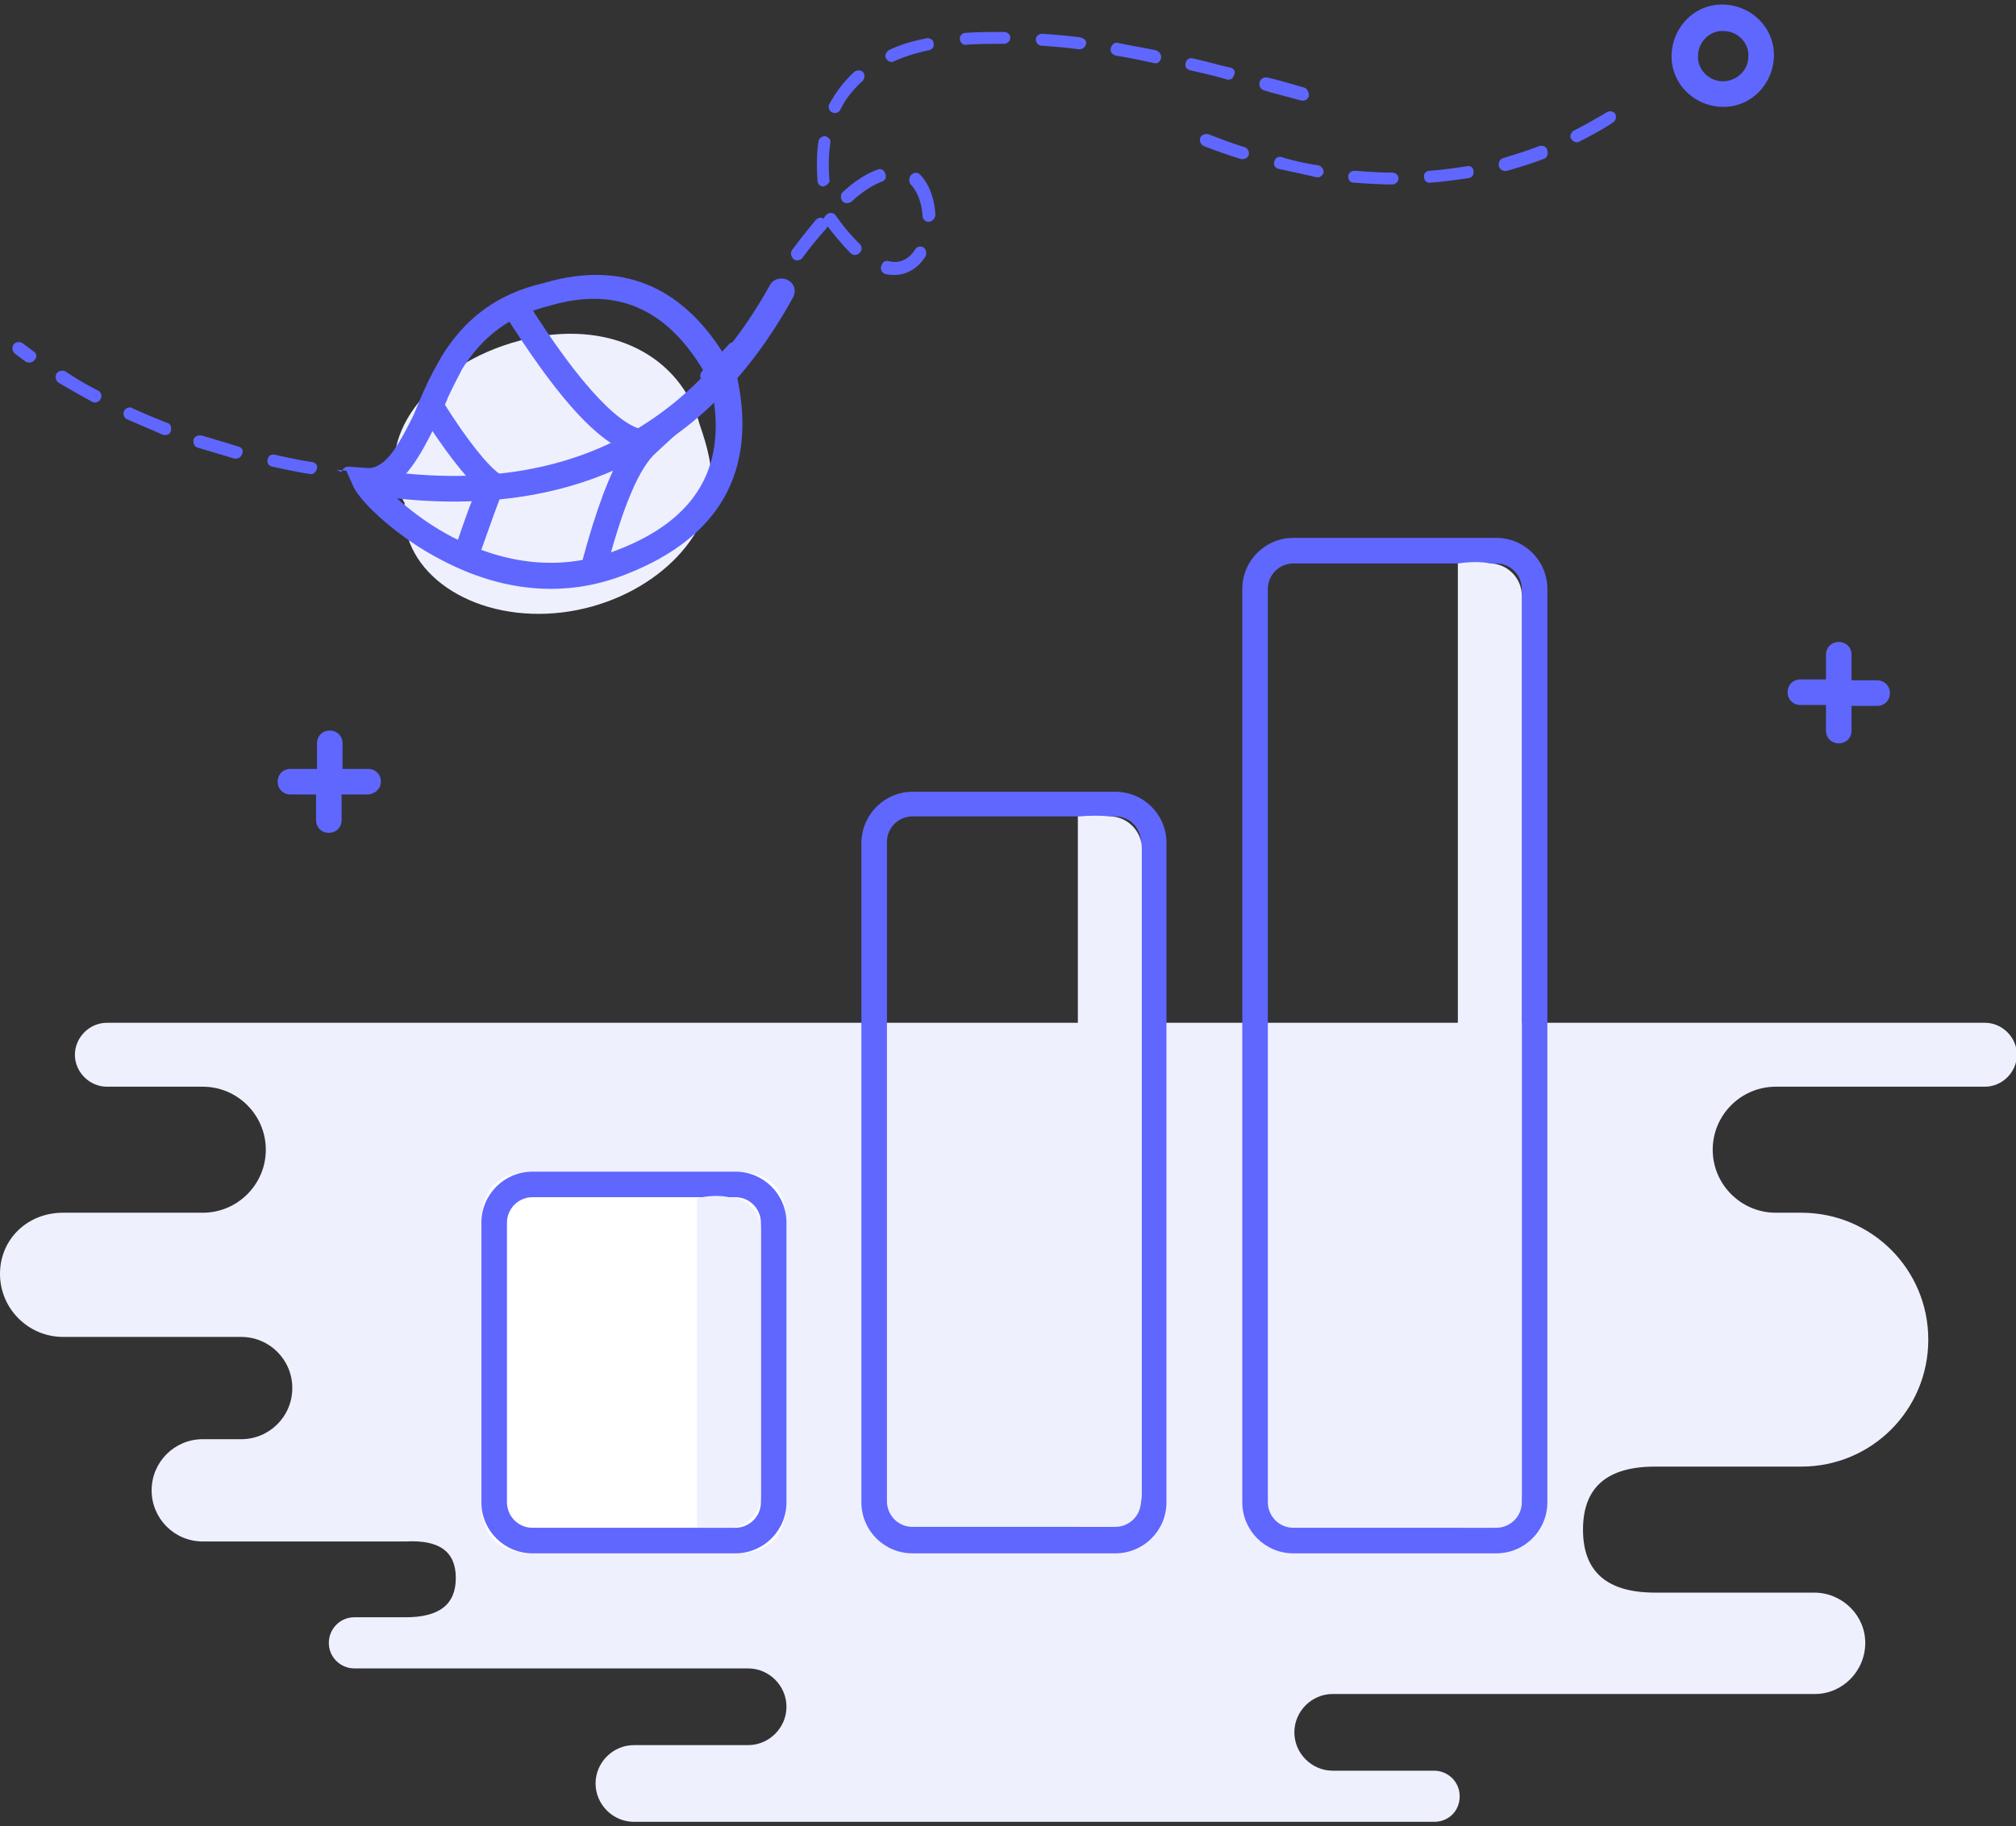 <?xml version="1.0" standalone="no"?><!DOCTYPE svg PUBLIC "-//W3C//DTD SVG 1.1//EN" "http://www.w3.org/Graphics/SVG/1.1/DTD/svg11.dtd"><svg t="1761646363935" class="icon" viewBox="0 0 1130 1024" version="1.1" xmlns="http://www.w3.org/2000/svg" p-id="8437" xmlns:xlink="http://www.w3.org/1999/xlink" width="220.703" height="200"><rect x="0" y="0" width="1130" height="1024" fill="#333333" stroke="none"/><path d="M35.328 679.936h78.336c19.456 0 35.328-15.872 35.328-35.328 0-19.456-15.872-35.328-35.328-35.328H59.904c-9.728 0-17.92-8.192-17.92-17.92s8.192-17.92 17.92-17.92h1052.672c9.728 0 17.92 8.192 17.92 17.92s-8.192 17.92-17.92 17.92h-117.248c-19.456 0-35.328 15.872-35.328 35.328 0 19.456 15.872 35.328 35.328 35.328h14.336c39.424 0 71.168 31.744 71.168 71.168s-31.744 71.168-71.168 71.168h-81.92c-27.136 0-40.448 11.776-40.448 35.328s13.312 35.328 40.448 35.328h89.088c15.872 0 28.672 12.8 28.672 28.16 0 15.872-12.8 28.672-28.16 28.672h-270.336c-11.776 0-21.504 9.728-21.504 21.504 0 11.776 9.728 21.504 21.504 21.504H803.84c7.68 0 14.336 6.144 14.336 14.336s-6.144 14.336-14.336 14.336H355.328c-11.776 0-21.504-9.728-21.504-21.504s9.728-21.504 21.504-21.504h64c11.776 0 21.504-9.728 21.504-21.504s-9.728-21.504-21.504-21.504H198.656c-7.68 0-14.336-6.144-14.336-14.336 0-7.68 6.144-14.336 14.336-14.336h28.672c18.944 0 28.16-7.168 28.16-22.016s-9.216-21.504-28.16-20.48H113.664c-15.872 0-28.672-12.8-28.672-28.672s12.8-28.672 28.672-28.672h21.504c15.872 0 28.672-12.8 28.672-28.672s-12.8-28.672-28.672-28.672H35.328c-19.456 0-35.328-15.872-35.328-35.328s15.36-34.304 35.328-34.304z" fill="#EFF0FE" p-id="8438"></path><path d="M900.608 62.976c-6.144 3.584-12.288 7.168-18.432 10.24-1.536 1.024-2.56 3.072-1.536 4.608 1.024 1.536 3.072 2.56 4.608 1.536 6.144-3.072 12.8-6.656 18.944-10.752 1.536-1.024 2.048-3.072 1.024-5.12-1.024-1.024-3.072-1.536-4.608-0.512z m-37.888 18.944c-6.656 2.56-13.312 4.608-19.968 6.656-2.048 0.512-3.072 2.56-2.56 4.608 0.512 2.048 2.56 3.072 4.608 2.56 7.168-2.048 13.824-4.096 20.48-6.656 2.048-0.512 2.56-3.072 2.048-4.608-0.512-2.56-2.56-3.072-4.608-2.56z m-40.448 11.264c-6.656 1.024-13.824 2.048-20.992 2.56-2.048 0-3.584 2.048-3.072 3.584 0 2.048 2.048 3.584 3.584 3.072 7.168-0.512 14.336-1.536 21.504-2.56 2.048-0.512 3.072-2.048 2.56-4.096 0-1.536-1.536-3.072-3.584-2.56z m-41.984 3.584c-7.168 0-13.824-0.512-20.992-1.024-2.048 0-3.584 1.536-3.584 3.072 0 2.048 1.024 3.584 3.072 3.584 7.168 0.512 14.336 1.024 21.504 1.024 2.048 0 3.584-1.536 3.584-3.584 0-1.536-1.536-3.072-3.584-3.072z m-41.472-4.096c-7.168-1.024-13.824-2.56-20.48-4.608-2.048-0.512-3.584 0.512-4.096 2.56-0.512 2.048 0.512 3.584 2.56 4.096 7.168 1.536 14.336 3.072 20.992 4.608 2.048 0.512 3.584-1.024 4.096-2.56 0-2.048-1.024-3.584-3.072-4.096z m-41.472-10.24c-6.656-2.048-13.312-4.608-19.968-7.168-2.048-0.512-4.096 0.512-4.608 2.048-0.512 1.536 0 3.584 2.048 4.608 6.656 2.56 13.824 5.12 20.48 7.168 2.048 0.512 4.096-0.512 4.608-2.048 0.512-2.048-0.512-4.096-2.56-4.608z m33.792-33.28c-7.168-2.048-13.824-4.096-20.48-5.632-2.048-0.512-4.096 0.512-4.608 2.56-0.512 2.048 0.512 4.096 2.56 4.608 6.656 2.048 13.312 3.584 20.48 5.632 2.048 0.512 4.096-0.512 4.608-2.56 0-2.048-1.024-4.096-2.56-4.608z m-41.472-11.264c-7.168-1.536-13.824-3.584-20.992-5.12-2.048-0.512-3.584 0.512-4.096 2.56-0.512 2.048 0.512 3.584 2.56 4.096 6.656 1.536 13.824 3.072 20.48 5.12 2.048 0.512 3.584-0.512 4.096-2.56 1.024-1.536 0-3.584-2.048-4.096z m-41.984-9.728c-7.168-1.536-13.824-2.56-20.992-4.096-2.048-0.512-3.584 1.024-4.096 3.072-0.512 2.048 1.024 3.584 3.072 4.096 6.656 1.024 13.824 2.56 20.992 4.096 2.048 0.512 3.584-0.512 4.096-2.56 0.512-2.048-1.024-4.096-3.072-4.608 0.512 0 0 0 0 0z m-41.984-7.168c-7.168-1.024-14.336-1.536-21.504-2.048-2.048 0-3.584 1.536-3.584 3.072 0 2.048 1.536 3.584 3.072 3.584 6.656 0.512 13.824 1.024 20.992 2.048 2.048 0 3.584-1.024 4.096-3.072s-1.536-3.072-3.072-3.584z m-43.008-3.072c-7.168 0-14.336 0-21.504 0.512-2.048 0-3.584 2.048-3.072 3.584 0 2.048 2.048 3.584 3.584 3.072 6.656-0.512 13.824-0.512 20.992-0.512 2.048 0 3.584-1.536 3.584-3.584s-2.048-3.072-3.584-3.072z m-43.52 3.584c-7.68 1.536-14.848 3.584-20.992 6.656-1.536 1.024-2.56 3.072-1.536 4.608 1.024 1.536 2.56 2.56 4.608 1.536 5.632-2.56 12.288-4.608 19.456-6.144 2.048-0.512 3.072-2.048 2.56-4.096 0-1.536-2.048-3.072-4.096-2.56z m-40.448 18.944c-5.632 5.12-10.24 11.264-13.824 17.92-1.024 1.536 0 4.096 1.536 4.608 1.536 1.024 4.096 0 4.608-1.536 3.072-6.144 7.168-11.264 12.288-15.872 1.536-1.536 1.536-3.584 0.512-5.12-1.024-1.024-3.584-1.536-5.12 0z m-19.968 38.912c-1.024 6.656-1.024 14.336-0.512 22.016 0 2.048 2.048 3.584 3.584 3.072s3.584-2.048 3.072-3.584c-0.512-6.656-0.512-13.824 0.512-20.48 0.512-2.048-1.024-3.584-3.072-4.096-1.536 0-3.584 1.536-3.584 3.072z m3.584 45.568c5.12 6.656 9.728 12.288 14.336 16.896 1.536 1.536 3.584 1.536 5.12 0 1.536-1.536 1.536-3.584 0-5.12-4.096-4.096-8.704-9.216-13.312-15.872-1.024-1.536-3.584-2.048-5.12-0.512s-2.56 3.072-1.024 4.608z m33.792 28.672c9.216 2.048 17.408-1.536 22.528-9.728 1.024-1.536 0.512-4.096-1.024-5.12-1.536-1.024-3.584-0.512-4.608 1.024-3.584 5.632-8.704 8.192-14.848 6.656-2.048-0.512-3.584 0.512-4.096 2.56-1.024 2.048 0.512 4.096 2.048 4.608z m28.16-33.28c-0.512-9.216-3.584-17.408-8.704-22.528-1.536-1.536-3.584-1.024-5.12 0.512-1.024 1.536-1.024 3.584 0 5.12 3.584 3.584 6.144 10.24 6.656 17.408 0 2.048 1.536 3.584 3.584 3.584 2.048-0.512 3.584-2.048 3.584-4.096zM491.52 95.232c-5.632 2.048-12.288 6.144-18.944 12.288-1.536 1.024-1.536 3.584-0.512 5.12 1.024 1.536 3.584 1.536 5.12 0.512 6.144-5.632 11.776-9.216 16.896-11.264 2.048-0.512 3.072-2.56 2.048-4.608-0.512-2.048-2.56-3.072-4.608-2.048 0.512 0 0 0 0 0z m-34.304 28.16c-4.608 5.632-9.216 11.264-13.312 16.896-1.024 1.536-0.512 3.584 1.024 5.12 1.536 1.024 3.584 0.512 4.608-0.512 4.096-5.632 8.704-11.264 13.312-16.384 1.536-1.536 1.024-3.584-0.512-5.12-1.536-2.048-3.584-1.536-5.12 0z m-24.064 35.84c-3.584 6.144-7.168 11.776-11.264 17.408-1.024 1.536-1.024 3.584 1.024 5.12 1.536 1.024 3.584 1.024 5.12-1.024 4.096-5.632 8.192-11.776 11.776-18.432 1.024-1.536 0.512-4.096-1.024-5.12s-4.608 0.512-5.632 2.048z m-24.576 33.792c-4.608 5.12-9.728 10.24-14.848 14.848-1.536 1.536-1.536 3.584-0.512 5.12s3.584 1.536 5.12 0.512c5.632-4.608 10.752-9.728 15.36-15.36 1.536-1.536 1.536-3.584 0-5.12-1.536-1.536-3.584-1.536-5.12 0z m-31.232 28.16c-5.632 4.096-11.776 7.68-17.408 11.264-1.536 1.024-2.56 3.072-1.536 4.608 1.024 1.536 3.072 2.56 4.608 1.536 6.144-3.584 12.288-7.68 18.432-11.776 1.536-1.024 2.048-3.584 1.024-5.12-1.536-1.536-3.584-1.536-5.12-0.512z m-36.352 20.48c-6.144 2.56-12.8 5.12-19.456 7.68-2.048 0.512-3.072 2.56-2.048 4.608s2.56 3.072 4.608 2.048c6.656-2.56 13.824-5.12 19.968-7.68 2.048-1.024 2.56-3.072 2.048-4.608-1.536-2.048-3.584-2.56-5.12-2.048z m-39.936 13.824c-6.656 1.536-13.824 3.072-20.48 4.096-2.048 0.512-3.072 2.048-3.072 4.096s2.048 3.072 4.096 3.072c7.168-1.024 14.336-2.56 20.992-4.608 2.048-0.512 3.072-2.56 2.56-4.608-0.512-1.536-2.048-2.56-4.096-2.048z m-41.984 6.656c-7.168 0.512-13.824 1.024-20.992 1.024-2.048 0-3.584 1.536-3.584 3.584s1.536 3.584 3.584 3.584h0.512c7.168 0 14.336-0.512 21.504-1.024 2.048 0 3.584-2.048 3.072-4.096 0-1.536-2.048-3.072-4.096-3.072z m-42.496 1.024c-7.168-0.512-13.824-1.024-20.992-1.536-2.048 0-3.584 1.024-4.096 3.072a61480134305755860 61480134305755860 0 0 0 25.088-1.536z m-41.472-4.096c-7.168-1.024-13.824-2.56-20.992-4.096-2.048-0.512-3.584 0.512-4.096 2.56-0.512 2.048 0.512 3.584 2.56 4.096 7.168 1.536 14.336 3.072 20.992 4.096 2.048 0.512 3.584-1.024 4.096-3.072 0.512-1.536-0.512-3.072-2.56-3.584z m-41.472-8.704c-6.656-2.048-13.312-4.096-20.48-6.144-2.048-0.512-4.096 0.512-4.608 2.048-0.512 2.048 0.512 4.096 2.048 4.608 6.656 2.048 13.824 4.096 20.48 6.144 2.048 0.512 4.096-0.512 4.608-2.56 1.024-1.536 0-3.584-2.048-4.096z m-39.936-13.312c-6.656-2.56-12.8-5.12-19.456-8.192-1.536-1.024-4.096 0-4.608 1.536-1.024 1.536 0 4.096 1.536 4.608 6.656 3.072 13.312 5.632 19.968 8.704 2.048 0.512 4.096 0 4.608-2.048 0.512-2.048 0-4.096-2.048-4.608z m-38.4-17.92c-6.144-3.072-12.288-6.656-18.432-10.752-1.536-1.024-4.096-0.512-5.12 1.024-1.024 1.536-0.512 4.096 1.024 5.12 6.144 3.584 12.288 7.168 18.944 10.752 1.536 1.024 4.096 0 4.608-1.536 1.024-1.536 0.512-3.584-1.024-4.608z m-36.352-22.016l-6.144-4.608c-1.536-1.024-3.584-1.024-5.12 0.512-1.024 1.536-1.024 3.584 0.512 5.12l6.144 4.608c1.536 1.024 4.096 0.512 5.12-1.024 1.536-1.536 1.024-3.584-0.512-4.608z m946.176-137.216c15.872 0.512 28.672-12.288 29.184-28.16 0.512-15.872-12.288-28.672-28.16-29.184-15.872-0.512-28.672 12.288-29.184 28.16s12.288 28.672 28.16 29.184z m0.512-14.336c-7.68 0-14.336-6.656-13.824-14.336 0-7.68 6.656-14.336 14.336-13.824 7.68 0 14.336 6.656 13.824 14.336 0 7.68-6.656 13.824-14.336 13.824z" fill="#5F67FF" p-id="8439"></path><path d="M226.816 282.112c-4.096 36.352 33.28 64 79.872 61.952 46.08-2.048 87.04-32.768 91.648-69.12 1.536-12.8-2.048-25.088-6.144-36.864-10.24-37.888-50.176-60.416-100.864-47.104S206.848 246.784 226.816 282.112z" fill="#EFF0FE" p-id="8440"></path><path d="M412.16 209.92c-24.576-47.616-60.928-65.024-107.52-51.2-26.624 6.144-44.544 20.48-57.344 41.472-3.072 5.632-6.144 10.752-9.216 17.92 0-0.512-5.12 11.776-6.144 14.336-11.264 23.04-17.408 30.208-27.136 30.208h-11.264l4.608 10.24c4.608 9.728 26.112 29.184 49.152 40.96 32.768 17.408 68.608 22.016 103.424 8.192 52.736-20.48 73.728-57.856 62.464-110.592v-1.024c-0.512 0.512-1.024-0.512-1.024-0.512zM345.088 308.736c-30.72 11.776-61.952 7.68-91.648-7.68-10.752-5.632-20.992-12.8-30.208-20.992l-6.144-6.144c9.728-4.608 17.408-15.872 27.136-35.84 1.536-3.072 7.168-15.36 6.656-14.848 3.072-6.656 5.632-11.264 8.192-16.384 11.264-17.92 26.112-29.696 48.64-35.328 39.424-11.776 69.12 2.56 90.624 43.52 10.24 45.568-7.168 76.288-53.248 93.696z" fill="#5F67FF" p-id="8441"></path><path d="M326.144 315.392l13.824 3.584c9.216-35.328 18.432-56.832 27.648-65.024l13.312-12.288-17.92-0.512c-13.824 0-37.376-24.064-67.584-72.192l-12.288 7.68c26.624 41.984 48.128 67.584 66.56 75.776-8.192 13.312-15.872 34.304-23.552 62.976z m-71.68-6.144l13.312 4.608c7.68-21.504 12.288-34.816 14.336-38.912l3.072-5.632-5.12-3.584c-6.656-4.608-17.92-18.432-31.744-40.448l-11.776 7.68c12.8 19.456 23.04 33.28 31.232 40.448-3.584 7.168-7.68 18.944-13.312 35.84z" fill="#5F67FF" p-id="8442"></path><path d="M431.616 159.744C384 245.248 309.248 279.552 205.824 262.656c-4.096-0.512-7.68 2.048-8.192 6.144-0.512 4.096 2.048 7.68 6.144 8.192 109.568 17.408 190.464-18.944 240.64-110.08 2.048-3.584 1.024-7.68-2.56-9.728-3.584-2.048-8.192-1.024-10.24 2.56zM1023.488 381.44v-14.336c0-4.096 3.072-7.168 7.168-7.168 4.096 0 7.168 3.072 7.168 7.168v14.336h14.336c4.096 0 7.168 3.072 7.168 7.168s-3.072 7.168-7.168 7.168h-14.336V409.6c0 4.096-3.072 7.168-7.168 7.168-4.096 0-7.168-3.072-7.168-7.168v-14.336h-14.336c-4.096 0-7.168-3.072-7.168-7.168s3.072-7.168 7.168-7.168h14.336v0.512zM177.664 431.104v-14.336c0-4.096 3.072-7.168 7.168-7.168 4.096 0 7.168 3.072 7.168 7.168v14.336h14.336c4.096 0 7.168 3.072 7.168 7.168S209.92 445.44 205.824 445.44h-14.336v14.336c0 4.096-3.072 7.168-7.168 7.168-4.096 0-7.168-3.072-7.168-7.168V445.44h-14.336c-4.096 0-7.168-3.072-7.168-7.168s3.072-7.168 7.168-7.168h14.848zM724.992 301.568h113.664c15.872 0 28.672 12.8 28.672 28.672v512c0 15.872-12.8 28.672-28.672 28.672h-113.664c-15.872 0-28.672-12.8-28.672-28.672v-512c0-15.872 12.8-28.672 28.672-28.672z m0 14.336c-7.68 0-14.336 6.144-14.336 14.336v512c0 7.68 6.144 14.336 14.336 14.336h113.664c7.68 0 14.336-6.144 14.336-14.336v-512c0-7.68-6.144-14.336-14.336-14.336h-113.664zM511.488 443.904h113.664c15.872 0 28.672 12.8 28.672 28.672v369.664c0 15.872-12.8 28.672-28.672 28.672H511.488c-15.872 0-28.672-12.8-28.672-28.672V472.064c0.512-15.872 13.312-28.16 28.672-28.16z m0 13.824c-7.68 0-14.336 6.144-14.336 14.336v369.664c0 7.68 6.144 14.336 14.336 14.336h113.664c7.68 0 14.336-6.144 14.336-14.336V472.064c0-7.68-6.144-14.336-14.336-14.336H511.488z" fill="#5F67FF" p-id="8443"></path><path d="M298.496 656.896h113.664c18.944 0 28.672 9.728 28.672 28.672v156.672c0 18.944-9.728 28.672-28.672 28.672H298.496c-18.944 0-28.672-9.728-28.672-28.672v-156.672c0-18.944 9.728-28.672 28.672-28.672z" fill="#FFFFFF" p-id="8444"></path><path d="M298.496 656.896h113.664c15.872 0 28.672 12.8 28.672 28.672v156.672c0 15.872-12.8 28.672-28.672 28.672H298.496c-15.872 0-28.672-12.8-28.672-28.672v-156.672c0-15.872 12.8-28.672 28.672-28.672z m0 14.336c-7.68 0-14.336 6.144-14.336 14.336v156.672c0 7.68 6.144 14.336 14.336 14.336h113.664c7.68 0 14.336-6.144 14.336-14.336v-156.672c0-7.68-6.144-14.336-14.336-14.336H298.496z" fill="#5F67FF" p-id="8445"></path><path d="M835.072 315.904c9.728 0 17.92 8.192 17.92 17.92v504.832c0 9.728-8.192 17.92-17.92 17.92h-17.92V315.904c7.68-1.024 13.312-1.024 17.92 0z m-212.992 141.824c9.728 0 17.92 8.192 17.92 17.92v362.496c0 9.728-8.192 17.92-17.92 17.92H604.16V457.728c7.168-0.512 13.312-0.512 17.92 0z m-213.504 213.504c9.728 0 17.92 8.192 17.92 17.92v149.504c0 9.728-8.192 17.92-17.92 17.92h-17.92v-184.832c7.68-1.536 13.312-1.536 17.92-0.512z" fill="#EFF0FE" p-id="8446"></path></svg>
